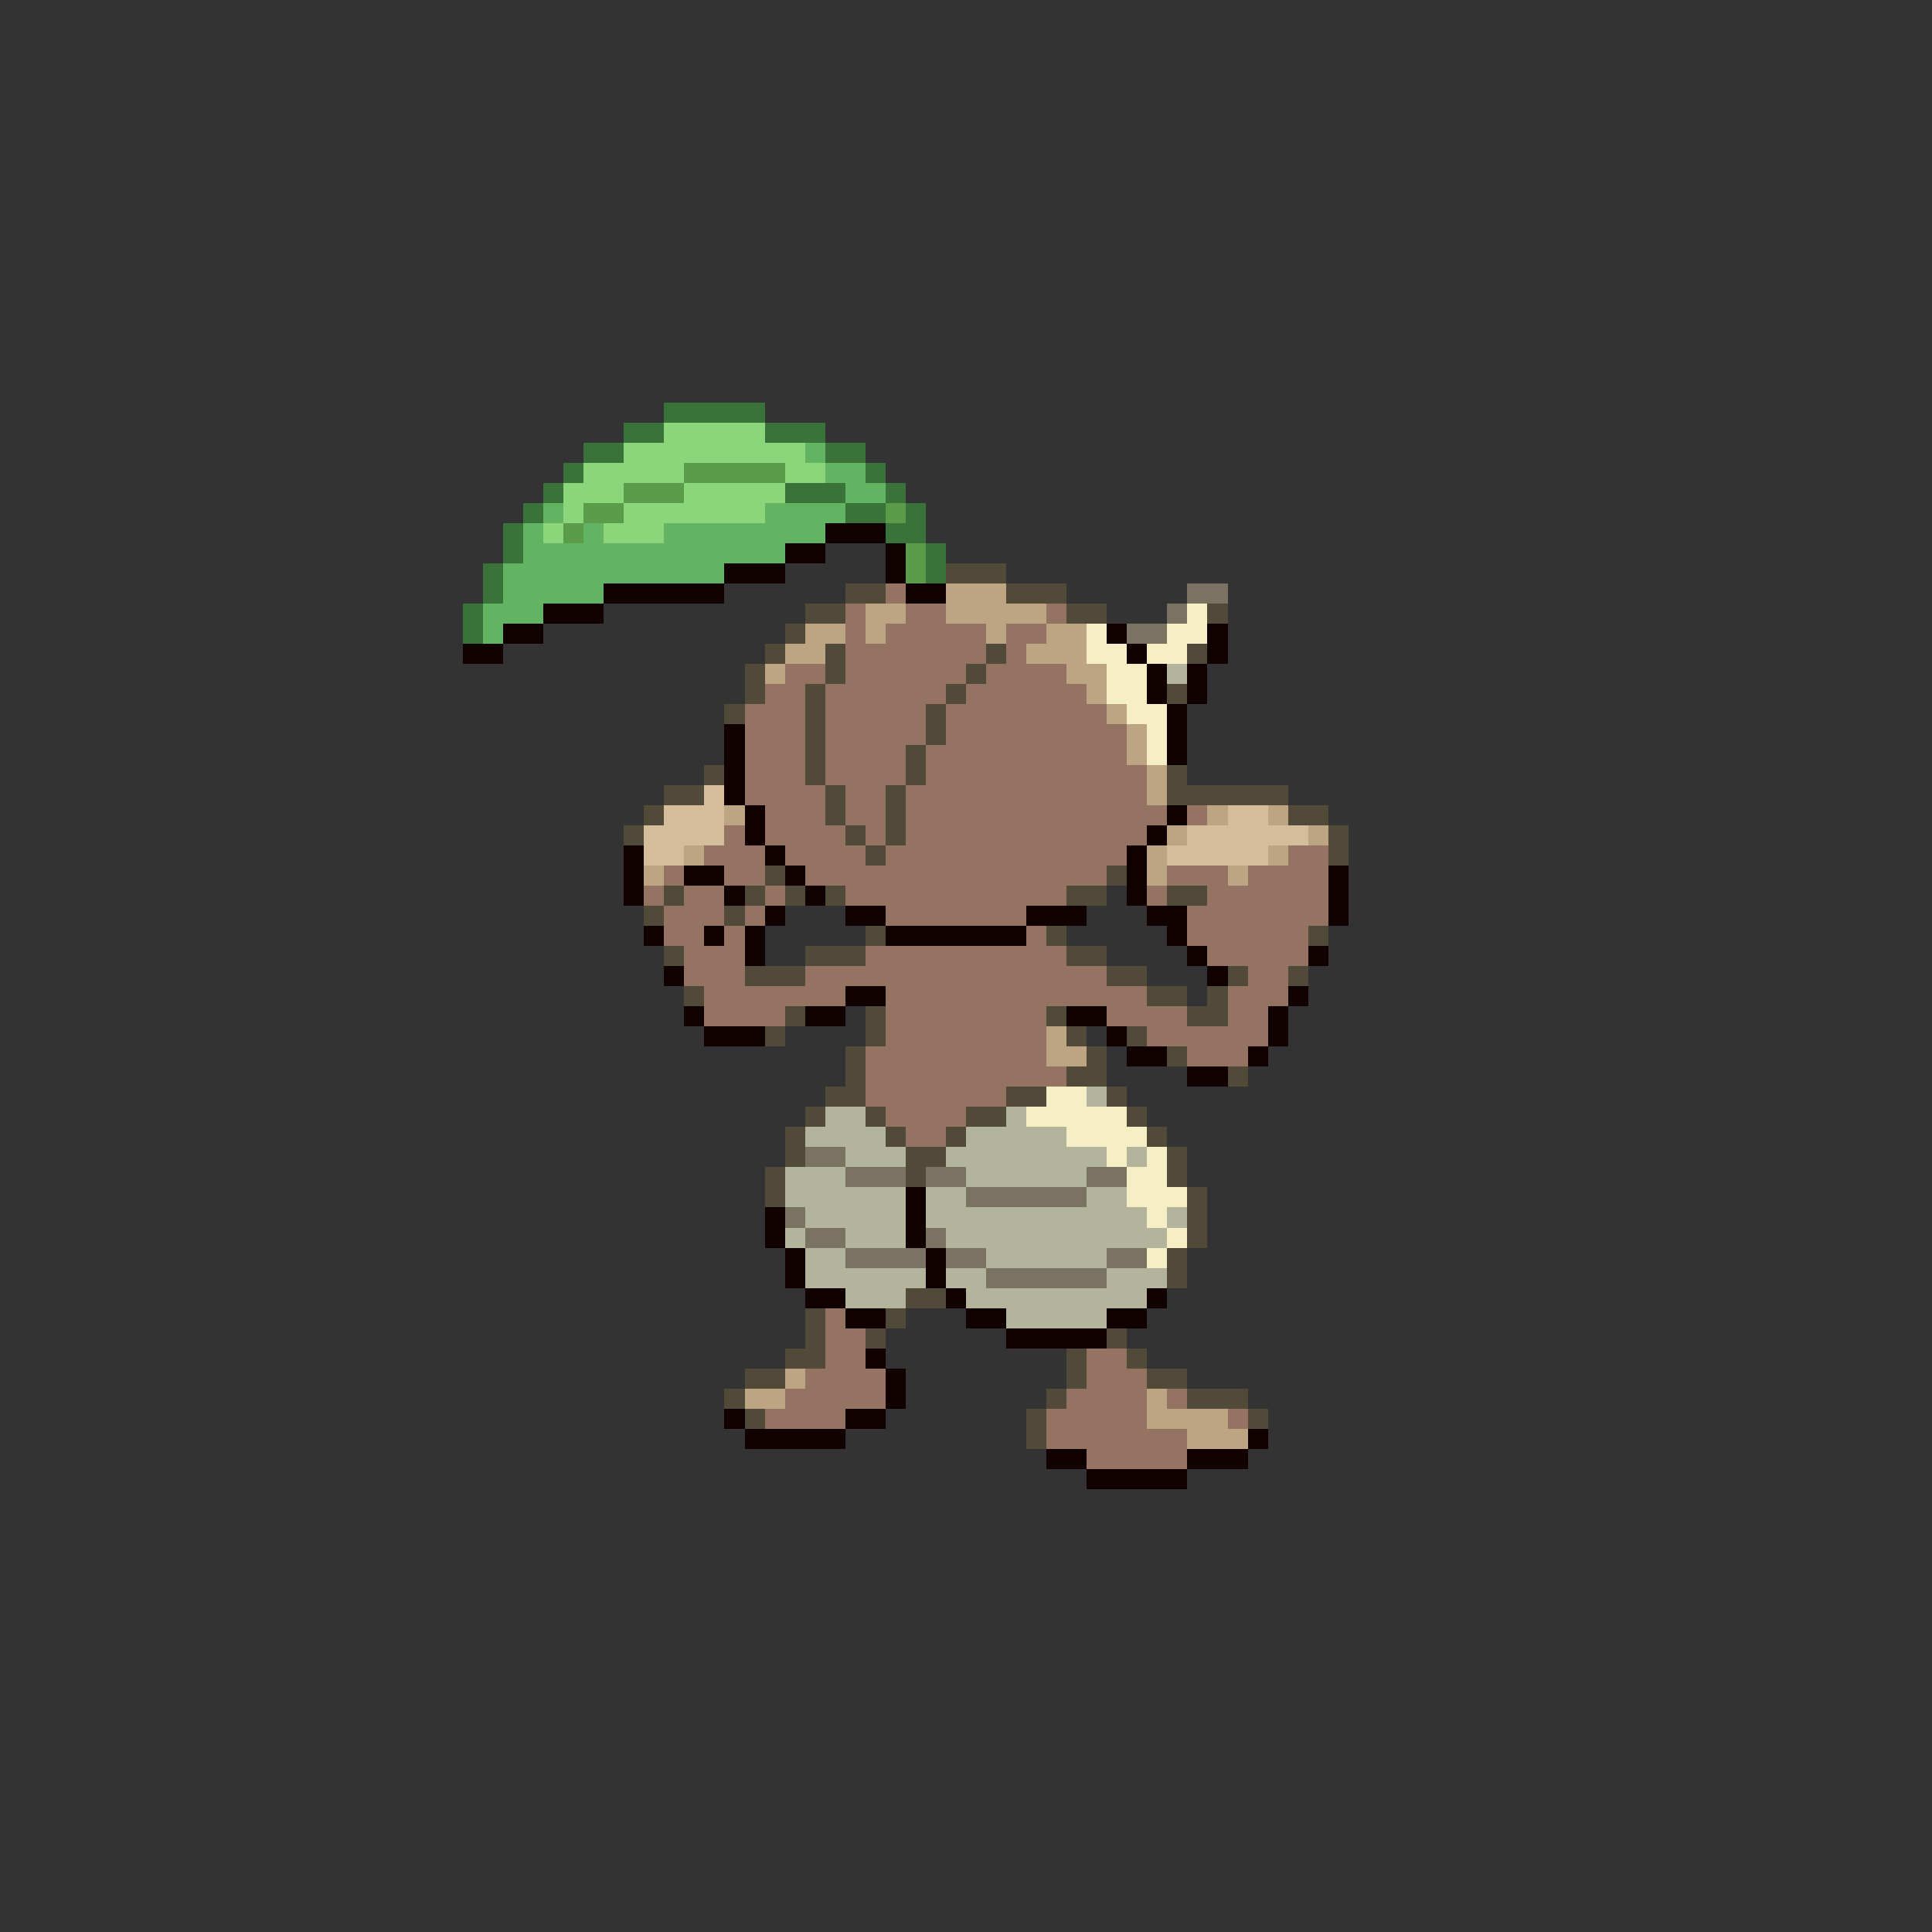 <svg xmlns="http://www.w3.org/2000/svg" viewBox="0 -0.5 96 96" shape-rendering="crispEdges">
<rect x="0" y="-0.5" width="96" height="96" fill="#333333" stroke="none"/>
<path stroke="#397339" d="M33 20h5M31 21h2M38 21h3M29 22h2M41 22h2M28 23h1M43 23h1M27 24h1M39 24h3M44 24h1M26 25h1M42 25h2M45 25h1M25 26h1M44 26h2M25 27h1M46 27h1M24 28h1M46 28h1M24 29h1M23 30h1M23 31h1" />
<path stroke="#8bd57b" d="M33 21h5M31 22h9M29 23h5M39 23h2M28 24h3M34 24h5M28 25h1M31 25h7M27 26h1M30 26h3" />
<path stroke="#62b462" d="M40 22h1M41 23h2M42 24h2M27 25h1M38 25h4M26 26h1M29 26h1M33 26h8M26 27h13M25 28h11M25 29h5M24 30h3M24 31h1" />
<path stroke="#5a9c4a" d="M34 23h5M31 24h3M29 25h2M44 25h1M28 26h1M45 27h1M45 28h1" />
<path stroke="#100000" d="M41 26h3M39 27h2M44 27h1M36 28h3M44 28h1M30 29h6M45 29h2M27 30h3M25 31h2M55 31h1M60 31h1M23 32h2M56 32h1M60 32h1M57 33h1M59 33h1M57 34h1M59 34h1M58 35h1M36 36h1M58 36h1M36 37h1M58 37h1M36 38h1M36 39h1M37 40h1M58 40h1M37 41h1M57 41h1M31 42h1M38 42h1M56 42h1M31 43h1M34 43h2M39 43h1M56 43h1M66 43h1M31 44h1M36 44h1M40 44h1M56 44h1M66 44h1M38 45h1M42 45h2M51 45h3M57 45h2M66 45h1M32 46h1M35 46h1M37 46h1M44 46h7M58 46h1M37 47h1M59 47h1M65 47h1M33 48h1M60 48h1M42 49h2M64 49h1M34 50h1M40 50h2M53 50h2M63 50h1M35 51h3M55 51h1M63 51h1M56 52h2M62 52h1M59 53h2M45 59h1M38 60h1M45 60h1M38 61h1M45 61h1M39 62h1M46 62h1M39 63h1M46 63h1M40 64h2M47 64h1M57 64h1M42 65h2M48 65h2M55 65h2M50 66h5M43 67h1M44 68h1M44 69h1M36 70h1M42 70h2M37 71h5M62 71h1M52 72h2M59 72h3M54 73h5" />
<path stroke="#524a39" d="M47 28h3M42 29h2M50 29h3M40 30h2M53 30h2M60 30h1M39 31h1M38 32h1M41 32h1M49 32h1M59 32h1M37 33h1M41 33h1M48 33h1M37 34h1M40 34h1M47 34h1M58 34h1M36 35h1M40 35h1M46 35h1M40 36h1M46 36h1M40 37h1M45 37h1M35 38h1M40 38h1M45 38h1M58 38h1M33 39h2M41 39h1M44 39h1M58 39h6M32 40h1M41 40h1M44 40h1M64 40h2M31 41h1M42 41h1M44 41h1M66 41h1M43 42h1M66 42h1M38 43h1M55 43h1M33 44h1M37 44h1M39 44h1M41 44h1M53 44h2M58 44h2M32 45h1M36 45h1M43 46h1M52 46h1M65 46h1M33 47h1M40 47h3M53 47h2M37 48h3M55 48h2M61 48h1M64 48h1M34 49h1M57 49h2M60 49h1M39 50h1M43 50h1M52 50h1M59 50h2M38 51h1M43 51h1M53 51h1M56 51h1M42 52h1M54 52h1M58 52h1M42 53h1M53 53h2M61 53h1M41 54h2M50 54h2M55 54h1M40 55h1M43 55h1M48 55h2M56 55h1M39 56h1M44 56h1M47 56h1M57 56h1M39 57h1M45 57h2M58 57h1M38 58h1M45 58h1M58 58h1M38 59h1M59 59h1M59 60h1M59 61h1M58 62h1M58 63h1M45 64h2M40 65h1M44 65h1M40 66h1M43 66h1M55 66h1M39 67h2M53 67h1M56 67h1M37 68h2M53 68h1M57 68h2M36 69h1M52 69h1M59 69h3M37 70h1M51 70h1M62 70h1M51 71h1" />
<path stroke="#947362" d="M44 29h1M42 30h1M45 30h2M52 30h1M42 31h1M44 31h5M50 31h2M42 32h7M50 32h1M39 33h2M42 33h6M49 33h4M38 34h2M41 34h6M48 34h6M37 35h3M41 35h5M47 35h8M37 36h3M41 36h5M47 36h9M37 37h3M41 37h4M46 37h10M37 38h3M41 38h4M46 38h11M37 39h4M42 39h2M45 39h12M38 40h3M42 40h2M45 40h13M59 40h1M36 41h1M38 41h4M43 41h1M45 41h12M35 42h3M39 42h4M44 42h12M64 42h2M33 43h1M36 43h2M40 43h15M58 43h3M62 43h4M32 44h1M34 44h2M38 44h1M42 44h11M57 44h1M60 44h6M33 45h3M37 45h1M44 45h7M59 45h7M33 46h2M36 46h1M51 46h1M59 46h6M34 47h3M43 47h10M60 47h5M34 48h3M40 48h15M62 48h2M35 49h7M44 49h13M61 49h3M35 50h4M44 50h8M55 50h4M61 50h2M44 51h8M57 51h6M43 52h9M59 52h3M43 53h10M43 54h7M44 55h4M45 56h2M41 65h1M41 66h2M41 67h2M54 67h2M40 68h4M54 68h3M39 69h5M53 69h4M58 69h1M38 70h4M52 70h5M61 70h1M52 71h7M54 72h5" />
<path stroke="#bda483" d="M47 29h3M43 30h2M47 30h5M40 31h2M43 31h1M49 31h1M52 31h2M39 32h2M51 32h3M38 33h1M53 33h2M54 34h1M55 35h1M56 36h1M56 37h1M57 38h1M57 39h1M36 40h1M60 40h1M63 40h1M58 41h1M65 41h1M34 42h1M57 42h1M63 42h1M32 43h1M57 43h1M61 43h1M52 51h1M52 52h2M39 68h1M37 69h2M57 69h1M57 70h4M59 71h3" />
<path stroke="#7b7362" d="M59 29h2M58 30h1M56 31h2M40 57h2M42 58h3M46 58h2M54 58h2M48 59h6M39 60h1M40 61h2M46 61h1M42 62h4M47 62h2M55 62h2M49 63h6" />
<path stroke="#f6eec5" d="M59 30h1M54 31h1M58 31h2M54 32h2M57 32h2M55 33h2M55 34h2M56 35h2M57 36h1M57 37h1M52 54h2M51 55h5M53 56h4M55 57h1M57 57h1M56 58h2M56 59h3M57 60h1M58 61h1M57 62h1" />
<path stroke="#b4b49c" d="M58 33h1M54 54h1M41 55h2M50 55h1M40 56h4M48 56h5M42 57h3M47 57h8M56 57h1M39 58h3M48 58h6M39 59h6M46 59h2M54 59h2M40 60h5M46 60h11M58 60h1M39 61h1M42 61h3M47 61h11M40 62h2M49 62h6M40 63h6M47 63h2M55 63h3M42 64h3M48 64h9M50 65h5" />
<path stroke="#d5bd9c" d="M35 39h1M33 40h3M61 40h2M32 41h4M59 41h6M32 42h2M58 42h5" />
</svg>